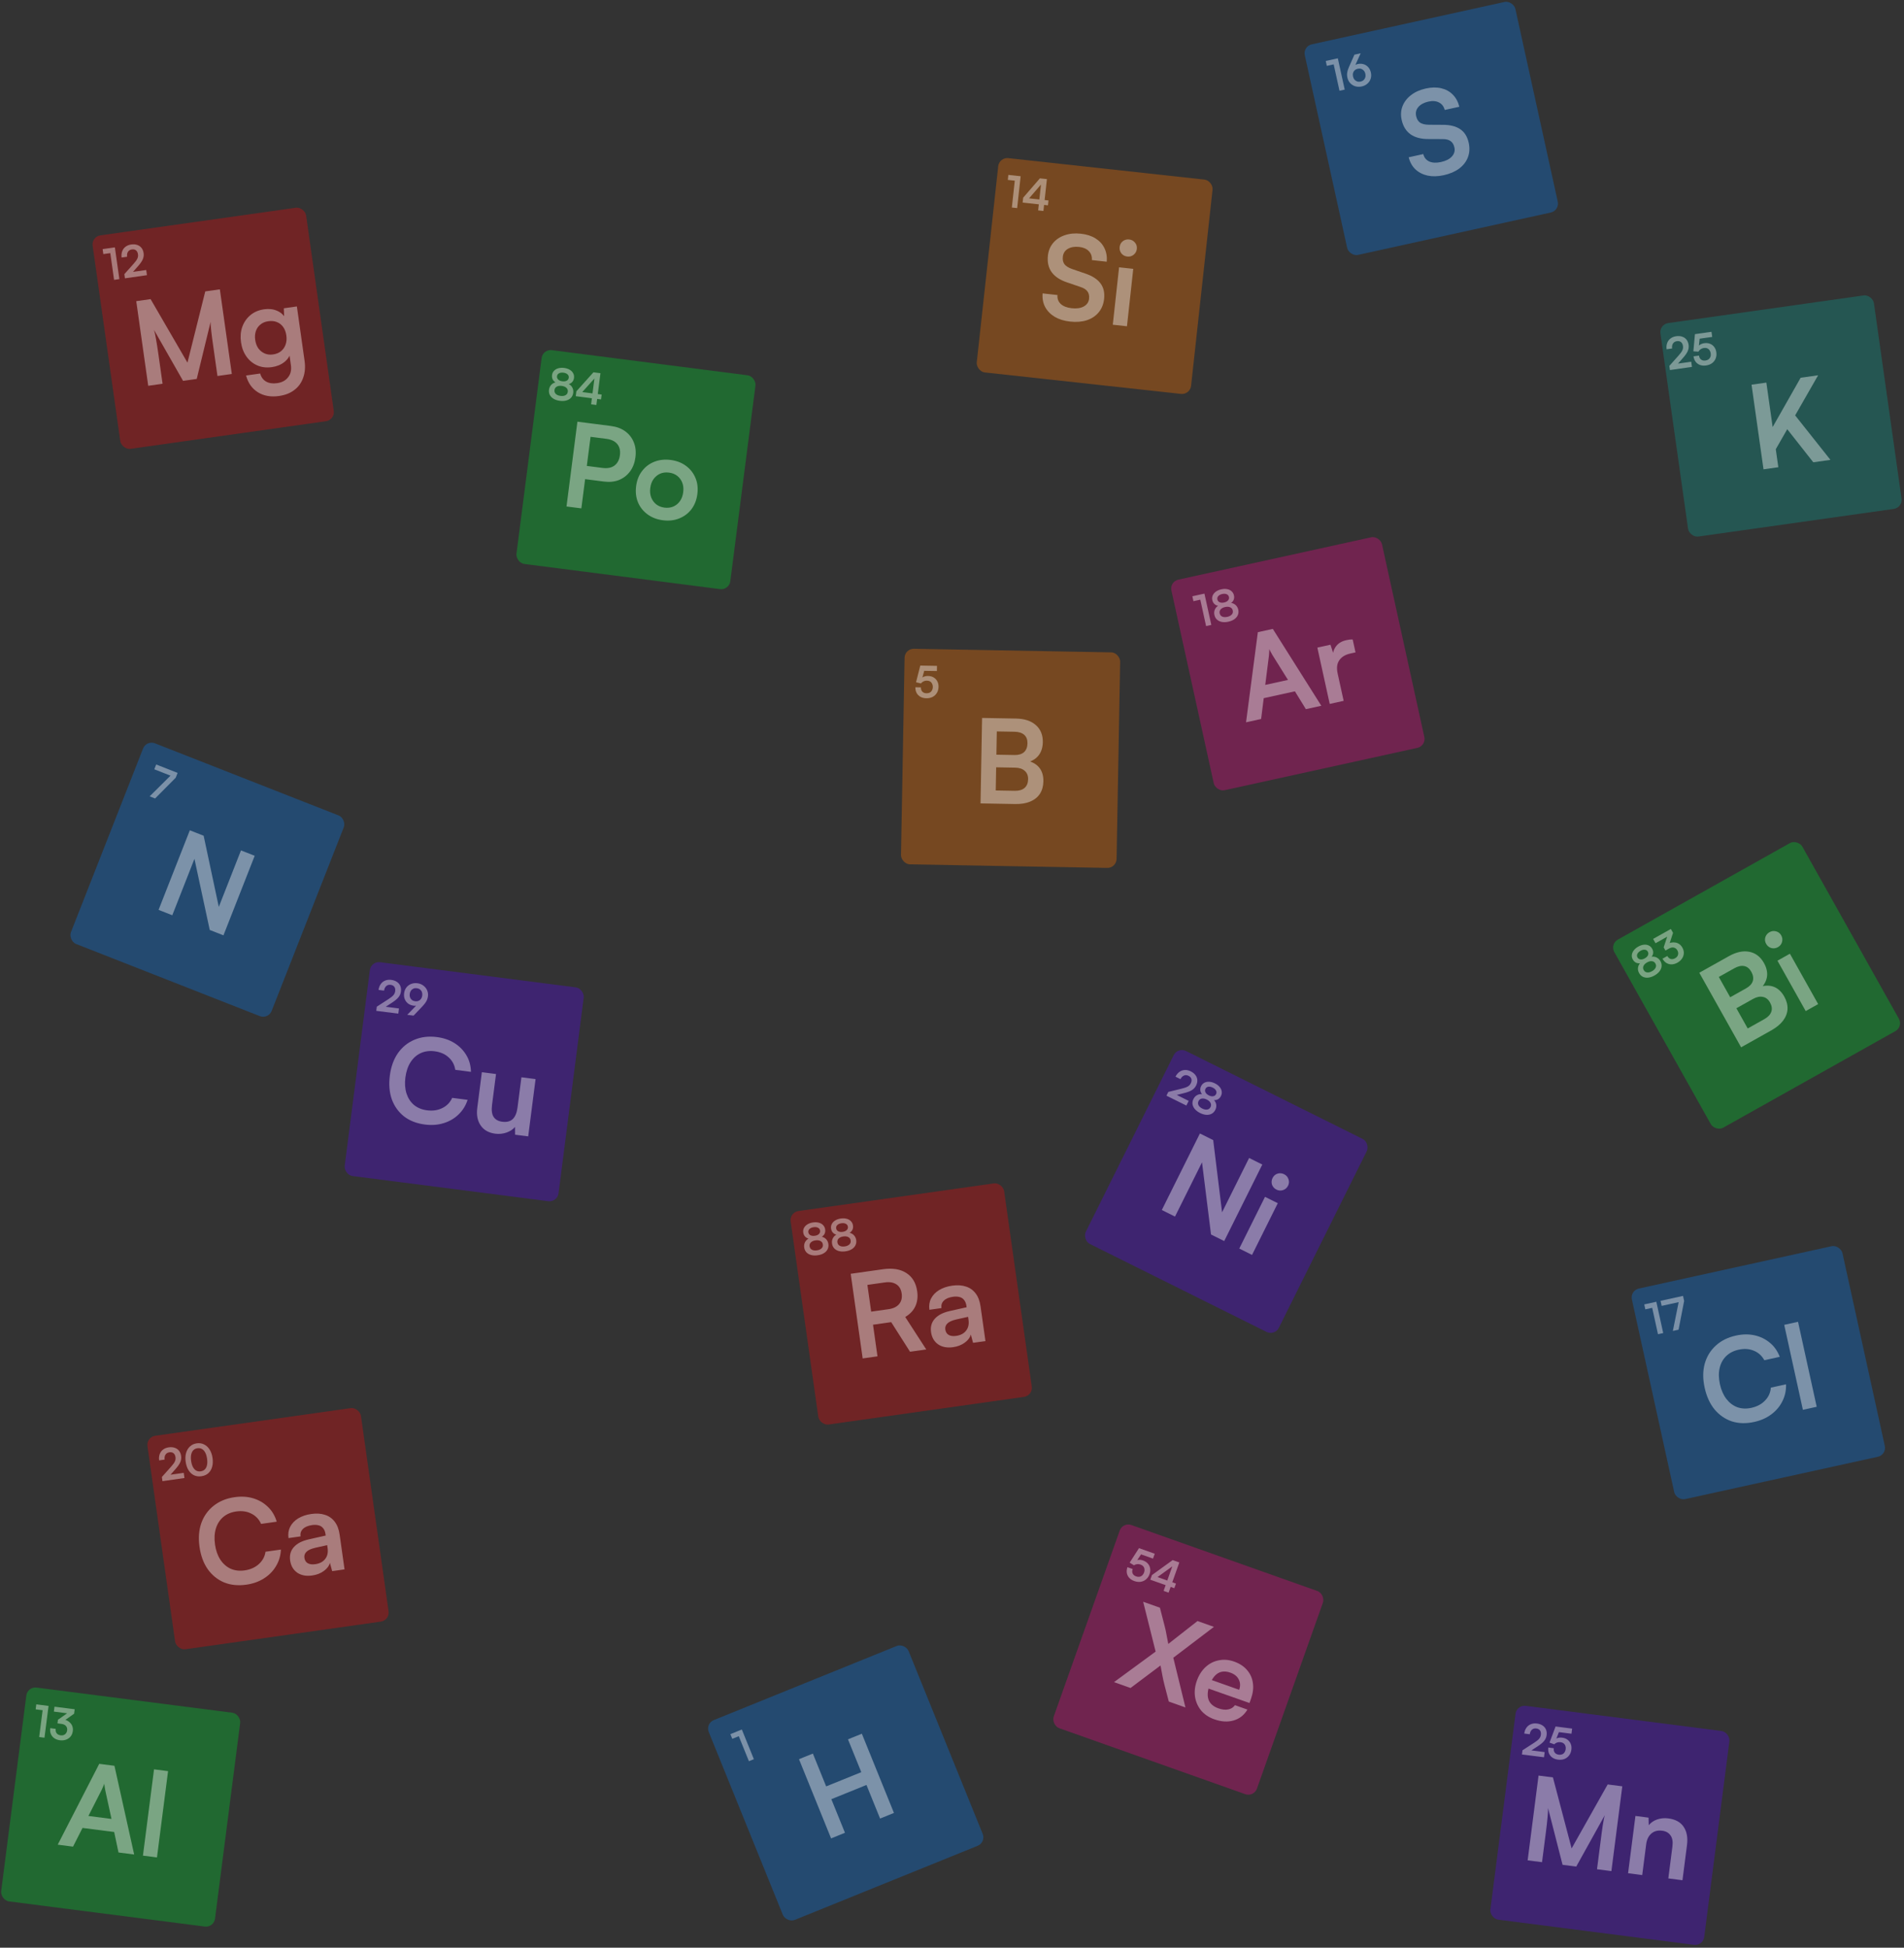 <svg width="1042" height="1066" viewBox="0 0 1042 1066" fill="none" xmlns="http://www.w3.org/2000/svg">
<rect x="0" y="0" width="1042" height="1066" fill="#333333" stroke="none"/>
<rect x="881" y="516.72" width="118" height="118" rx="5" transform="rotate(-29.285 881 516.72)" fill="#06B92D" fill-opacity="0.4"/>
<path d="M897.044 532.6C896.456 531.554 896.263 530.488 896.462 529.404C896.667 528.299 897.217 527.366 898.112 526.607L898.403 527.077C897.363 527.348 896.42 527.318 895.573 526.986C894.74 526.646 894.077 526.036 893.584 525.157C893.13 524.348 892.954 523.511 893.056 522.646C893.158 521.782 893.509 520.952 894.109 520.157C894.723 519.354 895.553 518.659 896.599 518.072C897.646 517.485 898.658 517.147 899.635 517.057C900.618 516.946 901.502 517.083 902.287 517.469C903.078 517.832 903.708 518.432 904.178 519.27C904.671 520.149 904.839 521.036 904.681 521.932C904.515 522.814 904.037 523.614 903.248 524.332L902.98 523.904C903.719 523.618 904.456 523.526 905.191 523.627C905.919 523.714 906.583 523.966 907.183 524.381C907.797 524.789 908.303 525.349 908.703 526.06C909.219 526.981 909.429 527.928 909.332 528.899C909.241 529.849 908.862 530.759 908.194 531.629C907.54 532.491 906.62 533.255 905.434 533.92C904.262 534.578 903.13 534.965 902.04 535.081C900.963 535.19 899.989 535.039 899.117 534.629C898.251 534.198 897.56 533.521 897.044 532.6ZM899.554 530.944C899.828 531.433 900.193 531.788 900.647 532.01C901.116 532.224 901.642 532.295 902.226 532.225C902.824 532.146 903.458 531.919 904.128 531.543C904.77 531.183 905.273 530.772 905.638 530.311C906.017 529.842 906.234 529.362 906.29 528.872C906.351 528.361 906.241 527.854 905.96 527.351C905.545 526.612 904.923 526.19 904.094 526.086C903.279 525.975 902.384 526.193 901.407 526.741C900.43 527.289 899.77 527.943 899.426 528.705C899.097 529.458 899.139 530.205 899.554 530.944ZM896.141 524.025C896.494 524.653 897.037 525.018 897.773 525.119C898.501 525.206 899.297 525.007 900.162 524.522C901.013 524.044 901.584 523.476 901.876 522.818C902.18 522.151 902.157 521.504 901.805 520.876C901.445 520.234 900.905 519.877 900.185 519.804C899.471 519.709 898.689 519.9 897.837 520.377C896.972 520.863 896.387 521.438 896.082 522.105C895.769 522.757 895.789 523.397 896.141 524.025ZM915.605 510.576L912.932 518.762L910.481 518.514L913.08 510.589L913.348 512.145L906.022 516.254L904.695 513.889L914.407 508.441L915.605 510.576ZM913.318 519.206L911.456 520.251L910.481 518.514C910.629 518.156 910.899 517.82 911.293 517.508C911.678 517.182 912.06 516.913 912.436 516.701C913.162 516.294 913.915 516.019 914.697 515.874C915.478 515.729 916.241 515.732 916.986 515.883C917.737 516.012 918.435 516.308 919.08 516.772C919.718 517.222 920.26 517.844 920.706 518.64C921.293 519.686 921.557 520.73 921.499 521.772C921.442 522.813 921.104 523.782 920.488 524.678C919.886 525.566 919.068 526.3 918.035 526.879C917.031 527.443 916.014 527.756 914.985 527.82C913.963 527.861 912.999 527.631 912.094 527.13C911.203 526.621 910.449 525.815 909.83 524.712L912.468 523.233C912.961 524.112 913.589 524.659 914.351 524.873C915.12 525.066 915.915 524.931 916.739 524.47C917.576 524 918.105 523.373 918.326 522.589C918.552 521.783 918.431 520.961 917.961 520.124C917.531 519.357 916.916 518.866 916.118 518.654C915.312 518.427 914.379 518.611 913.318 519.206Z" fill="#FFFEFE" fill-opacity="0.4"/>
<path d="M937.119 528.397L960.004 569.202L952.858 573.209L929.974 532.404L937.119 528.397ZM959.31 546.77L948.09 553.062L944.709 547.034L955.539 540.96C957.511 539.854 958.747 538.525 959.246 536.973C959.725 535.384 959.453 533.678 958.43 531.854C957.449 530.105 956.158 529.068 954.557 528.743C952.956 528.418 951.132 528.829 949.086 529.977L938.256 536.051L934.719 529.743L946.162 523.325C950.218 521.05 953.953 520.252 957.367 520.93C960.78 521.609 963.447 523.66 965.367 527.084C966.744 529.54 967.307 531.939 967.055 534.281C966.783 536.587 965.683 538.769 963.756 540.828L963.318 540.046C966.182 539.223 968.725 539.264 970.946 540.171C973.166 541.078 975.007 542.834 976.468 545.439C977.762 547.746 978.358 550.029 978.255 552.288C978.131 554.51 977.315 556.631 975.806 558.651C974.314 560.613 972.172 562.377 969.381 563.942L957.603 570.548L954.066 564.24L965.509 557.822C967.556 556.675 968.847 555.314 969.384 553.741C969.92 552.169 969.677 550.47 968.655 548.647C967.695 546.935 966.396 545.927 964.757 545.623C963.136 545.261 961.32 545.643 959.31 546.77ZM988.213 553.381L972.748 525.805L979.559 521.986L995.024 549.562L988.213 553.381ZM972.998 518.401C971.845 519.048 970.639 519.21 969.382 518.888C968.142 518.507 967.198 517.74 966.551 516.587C965.904 515.433 965.752 514.246 966.095 513.027C966.476 511.786 967.243 510.842 968.396 510.195C969.55 509.548 970.737 509.396 971.957 509.739C973.214 510.062 974.166 510.8 974.813 511.953C975.46 513.107 975.603 514.323 975.244 515.601C974.9 516.82 974.152 517.754 972.998 518.401Z" fill="white" fill-opacity="0.4"/>
<rect x="546.836" y="86" width="118" height="118" rx="5" transform="rotate(6.245 546.836 86)" fill="#DA6805" fill-opacity="0.4"/>
<path d="M555.358 98.886L551.54 98.468L551.84 95.725L558.568 96.46L556.661 113.9L553.751 113.582L555.358 98.886ZM572.941 98.032L571.034 115.472L568.147 115.157L570.054 97.716L572.941 98.032ZM559.951 108.2L569.1 97.612L572.321 97.964L563.031 108.73L559.951 108.2ZM573.52 112.388L559.659 110.872L559.951 108.2L573.812 109.716L573.52 112.388Z" fill="#FFFEFE" fill-opacity="0.4"/>
<path d="M573.485 139.91C573.782 137.196 574.744 134.876 576.371 132.951C577.998 131.026 580.104 129.625 582.69 128.749C585.322 127.836 588.271 127.557 591.537 127.915C594.675 128.258 597.33 129.107 599.499 130.46C601.711 131.818 603.342 133.585 604.392 135.76C605.484 137.939 605.919 140.434 605.697 143.242L597.554 142.351C597.687 140.348 597.136 138.721 595.899 137.47C594.667 136.176 592.906 135.404 590.616 135.154C588.113 134.88 586.036 135.232 584.384 136.21C582.779 137.15 581.87 138.596 581.656 140.547C581.475 142.201 581.776 143.565 582.56 144.638C583.391 145.673 584.757 146.53 586.657 147.21L593.792 149.665C597.686 150.95 600.495 152.738 602.219 155.03C603.947 157.279 604.621 160.143 604.24 163.621C603.929 166.462 602.955 168.888 601.319 170.898C599.683 172.908 597.506 174.365 594.789 175.27C592.119 176.136 589.066 176.382 585.63 176.006C582.365 175.648 579.562 174.784 577.223 173.412C574.888 171.997 573.132 170.196 571.955 168.007C570.821 165.822 570.362 163.347 570.579 160.581L578.722 161.472C578.551 163.428 579.145 165.059 580.504 166.367C581.911 167.637 583.907 168.413 586.495 168.696C589.209 168.993 591.411 168.676 593.101 167.745C594.838 166.777 595.809 165.359 596.013 163.493C596.189 161.881 595.905 160.562 595.158 159.536C594.417 158.468 593.113 157.639 591.246 157.048L584.047 154.586C580.195 153.306 577.372 151.452 575.578 149.024C573.788 146.553 573.09 143.515 573.485 139.91ZM608.993 177.725L612.432 146.297L620.194 147.146L616.755 178.575L608.993 177.725ZM616.939 140.416C615.624 140.272 614.549 139.704 613.713 138.711C612.924 137.681 612.602 136.508 612.746 135.193C612.89 133.878 613.456 132.824 614.444 132.031C615.475 131.243 616.647 130.92 617.962 131.064C619.277 131.208 620.331 131.774 621.124 132.762C621.96 133.755 622.306 134.909 622.162 136.224C622.018 137.538 621.428 138.611 620.393 139.442C619.405 140.235 618.253 140.56 616.939 140.416Z" fill="white" fill-opacity="0.4"/>
<rect x="15.043" y="923" width="118" height="118" rx="5" transform="rotate(7.324 15.043 923)" fill="#06B92D" fill-opacity="0.4"/>
<path d="M39.97 1010.7L31.591 1009.62L54.313 965.376L62.629 966.445L73.423 1015L64.853 1013.9L62.487 1002.69L45.157 1000.46L39.97 1010.7ZM55.645 979.614L48.387 993.91L61.019 995.533L57.613 979.867C57.525 979.211 57.416 978.551 57.286 977.889C57.156 977.227 57.1 976.661 57.117 976.19C56.978 976.602 56.759 977.133 56.461 977.783C56.21 978.396 55.938 979.007 55.645 979.614ZM85.906 1016.61L78.226 1015.62L84.296 968.391L91.977 969.378L85.906 1016.61Z" fill="white" fill-opacity="0.4"/>
<path d="M23.32 936.044L19.512 935.555L19.863 932.817L26.576 933.68L24.341 951.081L21.437 950.708L23.32 936.044ZM40.557 937.944L33.53 942.921L31.711 941.26L38.523 936.449L37.81 937.857L29.478 936.787L29.824 934.097L40.869 935.516L40.557 937.944ZM33.575 943.508L31.457 943.236L31.711 941.26C32.043 941.06 32.46 940.953 32.962 940.937C33.466 940.905 33.932 940.916 34.361 940.971C35.186 941.077 35.955 941.305 36.669 941.655C37.382 942.004 37.993 942.462 38.501 943.027C39.027 943.579 39.41 944.233 39.652 944.99C39.896 945.731 39.959 946.554 39.843 947.458C39.69 948.649 39.28 949.644 38.612 950.446C37.945 951.247 37.096 951.824 36.067 952.176C35.054 952.53 33.96 952.631 32.786 952.48C31.643 952.333 30.64 951.979 29.777 951.416C28.931 950.84 28.295 950.08 27.867 949.138C27.456 948.198 27.331 947.101 27.492 945.848L30.491 946.233C30.363 947.233 30.54 948.046 31.024 948.673C31.526 949.286 32.246 949.652 33.182 949.773C34.134 949.895 34.932 949.707 35.577 949.209C36.24 948.697 36.632 947.965 36.755 947.013C36.867 946.14 36.666 945.381 36.152 944.734C35.64 944.071 34.782 943.663 33.575 943.508Z" fill="#FFFEFE" fill-opacity="0.4"/>
<rect x="80.133" y="405" width="118" height="118" rx="5" transform="rotate(21.44 80.133 405)" fill="#0080FF" fill-opacity="0.3"/>
<path d="M85.474 418.415L97.203 423.02L96.168 425.656L84.439 421.051L85.474 418.415ZM94.495 423.349L96.168 425.656L84.871 437.026L81.9 435.859L94.495 423.349Z" fill="#FFFEFE" fill-opacity="0.4"/>
<path d="M94.289 500.935L86.783 497.988L103.884 454.441L111.45 457.412L120.635 500.555L118.431 499.69L131.883 465.436L139.389 468.384L122.288 511.93L114.782 508.983L105.513 465.876L107.717 466.741L94.289 500.935Z" fill="white" fill-opacity="0.4"/>
<rect x="50" y="129.517" width="118" height="118" rx="5" transform="rotate(-8.046 50 129.517)" fill="#FF0004" fill-opacity="0.3"/>
<path d="M60.354 138.535L56.552 139.073L56.166 136.34L62.867 135.392L65.324 152.763L62.425 153.173L60.354 138.535ZM80.421 150.604L68.376 152.332L68.053 150.05L73.054 144.447C73.571 143.873 73.998 143.352 74.336 142.884C74.689 142.414 74.959 141.98 75.145 141.582C75.331 141.184 75.454 140.795 75.513 140.415C75.573 140.035 75.572 139.631 75.512 139.203C75.373 138.221 75.012 137.496 74.429 137.029C73.846 136.562 73.095 136.394 72.176 136.524C71.225 136.658 70.517 137.081 70.053 137.794C69.588 138.506 69.426 139.417 69.567 140.529L66.549 140.955C66.385 139.686 66.491 138.548 66.866 137.541C67.238 136.519 67.848 135.69 68.695 135.053C69.54 134.4 70.573 133.987 71.793 133.815C73.028 133.64 74.122 133.72 75.074 134.053C76.04 134.369 76.828 134.912 77.438 135.683C78.048 136.453 78.436 137.424 78.601 138.596C78.686 139.198 78.681 139.789 78.585 140.368C78.503 140.929 78.332 141.495 78.074 142.064C77.813 142.618 77.474 143.192 77.056 143.784C76.639 144.376 76.138 145.004 75.554 145.669L71.835 149.879L70.61 149.107L80.021 147.776L80.421 150.604Z" fill="#FFFEFE" fill-opacity="0.4"/>
<path d="M88.969 210.04L81.112 211.151L74.563 164.828L82.421 163.717L102.59 198.484L112.331 159.488L120.316 158.36L126.865 204.683L119.007 205.794L116.991 191.536C116.663 189.212 116.388 187.269 116.167 185.706C115.94 184.1 115.77 182.745 115.657 181.641C115.544 180.536 115.449 179.559 115.372 178.708C115.294 177.857 115.259 177 115.267 176.137L107.664 207.397L100.186 208.454L84.288 180.581C84.696 181.946 85.074 183.702 85.421 185.851C85.81 187.993 86.21 190.522 86.622 193.437L88.969 210.04ZM131.891 187.296C131.461 184.254 131.691 181.464 132.582 178.925C133.509 176.338 134.993 174.189 137.035 172.478C139.077 170.768 141.577 169.703 144.534 169.285C147.196 168.909 149.561 169.178 151.629 170.092C153.691 170.964 155.249 172.381 156.302 174.344L155.577 175.157L155.315 168.731L162.476 167.718L166.677 197.439C167.167 200.903 166.915 203.998 165.921 206.724C164.976 209.486 163.374 211.716 161.115 213.415C158.904 215.149 156.087 216.258 152.665 216.742C148.187 217.375 144.341 216.691 141.128 214.689C137.915 212.687 135.759 209.631 134.661 205.52L142.392 204.427C142.932 206.419 144.001 207.884 145.599 208.821C147.239 209.753 149.263 210.049 151.671 209.708C154.332 209.332 156.334 208.252 157.676 206.468C159.067 204.72 159.577 202.536 159.206 199.917L158.105 192.122L159.108 192.821C158.628 194.914 157.458 196.695 155.598 198.165C153.737 199.634 151.476 200.557 148.814 200.934C145.857 201.352 143.185 201.04 140.797 199.999C138.409 198.957 136.435 197.34 134.875 195.148C133.316 192.955 132.321 190.338 131.891 187.296ZM139.659 186.004C139.909 187.779 140.471 189.315 141.344 190.614C142.254 191.864 143.399 192.801 144.78 193.424C146.16 194.048 147.696 194.24 149.386 194.001C151.16 193.751 152.627 193.155 153.787 192.216C154.983 191.228 155.824 190.01 156.309 188.563C156.83 187.067 156.962 185.411 156.705 183.594C156.448 181.778 155.889 180.262 155.028 179.048C154.161 177.792 153.019 176.876 151.602 176.301C150.227 175.72 148.631 175.557 146.815 175.814C145.083 176.059 143.64 176.672 142.486 177.654C141.326 178.594 140.503 179.787 140.019 181.235C139.534 182.682 139.414 184.272 139.659 186.004Z" fill="white" fill-opacity="0.4"/>
<rect x="203.043" y="526" width="118" height="118" rx="5" transform="rotate(7.324 203.043 526)" fill="#5900FF" fill-opacity="0.3"/>
<path d="M217.985 554.781L205.914 553.255L206.207 550.97L212.514 546.892C213.164 546.475 213.714 546.086 214.164 545.725C214.63 545.365 215.005 545.018 215.29 544.684C215.575 544.349 215.796 544.007 215.954 543.656C216.112 543.305 216.219 542.916 216.274 542.487C216.4 541.503 216.244 540.709 215.806 540.104C215.367 539.499 214.688 539.138 213.767 539.02C212.815 538.897 212.021 539.118 211.384 539.681C210.747 540.245 210.349 541.081 210.19 542.19L207.167 541.801C207.346 540.534 207.75 539.464 208.378 538.593C209.008 537.706 209.816 537.068 210.801 536.679C211.789 536.273 212.894 536.149 214.116 536.306C215.354 536.465 216.387 536.832 217.217 537.406C218.064 537.966 218.68 538.699 219.064 539.603C219.448 540.507 219.565 541.547 219.414 542.721C219.336 543.324 219.175 543.892 218.929 544.425C218.701 544.944 218.386 545.444 217.986 545.925C217.587 546.39 217.108 546.853 216.549 547.314C215.99 547.774 215.34 548.247 214.6 548.733L209.898 551.807L208.923 550.738L218.349 551.949L217.985 554.781ZM230.753 551.243L226.335 555.878L222.859 555.432L228.604 549.515L229.341 549.804C228.953 550.06 228.485 550.25 227.937 550.373C227.407 550.483 226.896 550.506 226.404 550.443C225.213 550.29 224.199 549.901 223.359 549.277C222.522 548.637 221.908 547.833 221.516 546.863C221.126 545.877 221.007 544.797 221.158 543.623C221.317 542.385 221.735 541.326 222.413 540.445C223.107 539.566 223.971 538.927 225.006 538.528C226.06 538.114 227.205 537.987 228.443 538.146C229.697 538.307 230.779 538.737 231.689 539.434C232.618 540.118 233.306 540.973 233.755 541.999C234.204 543.024 234.352 544.132 234.2 545.322C234.11 546.02 233.938 546.668 233.684 547.264C233.43 547.861 233.069 548.476 232.6 549.109C232.134 549.727 231.518 550.438 230.753 551.243ZM231.084 544.898C231.176 544.184 231.114 543.538 230.897 542.962C230.681 542.386 230.33 541.913 229.845 541.545C229.36 541.176 228.777 540.948 228.094 540.86C227.428 540.774 226.813 540.849 226.251 541.083C225.704 541.319 225.254 541.689 224.899 542.192C224.544 542.695 224.32 543.303 224.229 544.017C224.139 544.715 224.202 545.353 224.419 545.929C224.637 546.489 224.981 546.953 225.45 547.32C225.935 547.688 226.51 547.916 227.177 548.001C227.875 548.091 228.498 548.018 229.044 547.781C229.607 547.547 230.064 547.187 230.417 546.7C230.772 546.197 230.995 545.596 231.084 544.898Z" fill="#FFFEFE" fill-opacity="0.4"/>
<path d="M232.551 615.479C228.023 614.897 224.212 613.417 221.119 611.041C218.074 608.628 215.849 605.524 214.444 601.73C213.086 597.899 212.721 593.55 213.346 588.684C213.966 583.859 215.438 579.768 217.763 576.411C220.129 573.058 223.154 570.608 226.838 569.06C230.521 567.511 234.606 567.025 239.092 567.602C242.773 568.075 245.987 569.176 248.733 570.906C251.479 572.635 253.646 574.85 255.235 577.549C256.83 580.206 257.666 583.239 257.744 586.647L249.174 585.546C248.719 582.734 247.485 580.446 245.475 578.682C243.513 576.881 240.966 575.779 237.834 575.377C235.041 575.018 232.502 575.358 230.218 576.398C227.976 577.444 226.128 579.099 224.676 581.364C223.223 583.63 222.282 586.434 221.852 589.777C221.439 592.993 221.646 595.902 222.473 598.503C223.305 601.062 224.671 603.152 226.571 604.773C228.518 606.357 230.888 607.328 233.681 607.687C236.855 608.095 239.662 607.681 242.1 606.446C244.581 605.217 246.369 603.36 247.462 600.876L255.905 601.962C254.899 605.102 253.244 607.771 250.939 609.97C248.677 612.174 245.957 613.76 242.778 614.728C239.642 615.702 236.233 615.952 232.551 615.479ZM285.353 589.615L293.098 590.61L289.067 621.968L281.894 621.046L281.861 616.783C280.74 618.145 279.188 619.172 277.207 619.863C275.225 620.555 273.176 620.765 271.06 620.493C267.463 620.03 264.796 618.526 263.058 615.98C261.321 613.434 260.697 610.256 261.186 606.447L263.707 586.833L271.452 587.828L269.281 604.713C268.901 607.676 269.197 609.886 270.171 611.345C271.145 612.804 272.711 613.672 274.87 613.949C277.324 614.265 279.236 613.779 280.606 612.492C281.981 611.164 282.859 609.018 283.24 606.056L285.353 589.615Z" fill="white" fill-opacity="0.4"/>
<rect x="908" y="177.517" width="118" height="118" rx="5" transform="rotate(-8.046 908 177.517)" fill="#06A79A" fill-opacity="0.3"/>
<path d="M925.95 200.809L913.905 202.537L913.583 200.256L918.583 194.652C919.1 194.078 919.527 193.557 919.865 193.089C920.219 192.619 920.489 192.185 920.675 191.787C920.861 191.389 920.984 191 921.043 190.62C921.102 190.24 921.102 189.836 921.041 189.408C920.902 188.426 920.541 187.701 919.958 187.235C919.375 186.768 918.624 186.599 917.705 186.729C916.755 186.863 916.047 187.287 915.582 187.999C915.117 188.711 914.955 189.623 915.096 190.734L912.078 191.161C911.915 189.891 912.021 188.753 912.395 187.747C912.768 186.724 913.378 185.895 914.225 185.258C915.07 184.605 916.102 184.193 917.322 184.02C918.558 183.845 919.652 183.925 920.604 184.259C921.57 184.575 922.357 185.118 922.967 185.888C923.577 186.658 923.965 187.629 924.131 188.802C924.216 189.404 924.211 189.994 924.115 190.573C924.032 191.134 923.862 191.7 923.603 192.27C923.342 192.824 923.003 193.397 922.586 193.989C922.169 194.581 921.668 195.21 921.083 195.874L917.364 200.084L916.14 199.312L925.55 197.981L925.95 200.809ZM933.671 200.032C932.467 200.203 931.372 200.115 930.386 199.77C929.413 199.406 928.612 198.825 927.982 198.025C927.365 197.208 926.974 196.213 926.808 195.04L929.802 194.617C929.941 195.599 930.327 196.328 930.96 196.804C931.593 197.28 932.393 197.45 933.359 197.313C934.04 197.217 934.607 196.999 935.06 196.661C935.527 196.304 935.858 195.845 936.053 195.284C936.265 194.721 936.321 194.091 936.222 193.394C936.128 192.728 935.911 192.161 935.57 191.692C935.242 191.205 934.813 190.854 934.281 190.638C933.75 190.423 933.136 190.364 932.439 190.463C931.773 190.557 931.177 190.795 930.649 191.176C930.135 191.54 929.752 191.974 929.5 192.478L926.734 192.287L927.585 182.884L936.639 181.603L937.036 184.407L929.384 185.489L930.271 184.394L929.652 190.129L928.691 190.702C928.968 189.919 929.46 189.284 930.167 188.796C930.887 188.29 931.73 187.969 932.697 187.833C933.853 187.669 934.894 187.772 935.819 188.142C936.76 188.51 937.529 189.096 938.128 189.9C938.74 190.686 939.127 191.65 939.288 192.79C939.465 194.042 939.344 195.182 938.923 196.211C938.519 197.238 937.864 198.09 936.958 198.768C936.066 199.427 934.97 199.849 933.671 200.032Z" fill="#FFFEFE" fill-opacity="0.4"/>
<path d="M995.001 205.398L970.274 248.58L968.563 236.476L985.432 206.75L995.001 205.398ZM966.674 209.402L973.223 255.725L965.112 256.872L958.563 210.549L966.674 209.402ZM977.707 234.408L981.918 226.703L1001.74 251.694L992.361 253.02L977.707 234.408Z" fill="white" fill-opacity="0.4"/>
<rect x="892" y="706.315" width="118" height="118" rx="5" transform="rotate(-12.389 892 706.315)" fill="#0080FF" fill-opacity="0.3"/>
<path d="M904.192 715.803L900.441 716.627L899.849 713.931L906.459 712.479L910.224 729.614L907.365 730.242L904.192 715.803ZM908.762 711.973L921.068 709.269L921.676 712.035L909.37 714.739L908.762 711.973ZM919.002 711.05L921.676 712.035L918.622 727.769L915.504 728.454L919.002 711.05Z" fill="#FFFEFE" fill-opacity="0.4"/>
<path d="M960.016 778.257C955.557 779.236 951.471 779.129 947.758 777.935C944.077 776.691 940.936 774.52 938.333 771.422C935.763 768.273 933.952 764.303 932.899 759.51C931.856 754.759 931.862 750.412 932.917 746.467C934.014 742.512 936.036 739.185 938.981 736.485C941.926 733.785 945.608 731.95 950.025 730.98C953.651 730.183 957.048 730.136 960.216 730.838C963.384 731.54 966.172 732.894 968.578 734.899C970.975 736.862 972.785 739.435 974.008 742.617L965.569 744.471C964.192 741.978 962.259 740.24 959.772 739.257C957.317 738.224 954.548 738.046 951.464 738.723C948.713 739.327 946.438 740.504 944.638 742.254C942.88 743.994 941.699 746.176 941.096 748.798C940.492 751.421 940.552 754.378 941.275 757.67C941.971 760.837 943.147 763.506 944.803 765.676C946.45 767.804 948.441 769.311 950.776 770.196C953.143 771.03 955.702 771.145 958.453 770.541C961.578 769.854 964.08 768.518 965.96 766.533C967.88 764.538 968.937 762.188 969.128 759.481L977.442 757.655C977.554 760.95 976.897 764.021 975.469 766.869C974.083 769.707 972.057 772.118 969.391 774.101C966.767 776.075 963.642 777.461 960.016 778.257ZM994.226 769.956L986.663 771.618L976.447 725.11L984.011 723.449L994.226 769.956Z" fill="white" fill-opacity="0.4"/>
<rect x="614.452" y="833" width="118" height="118" rx="5" transform="rotate(19.532 614.452 833)" fill="#FF0091" fill-opacity="0.3"/>
<path d="M620.791 865.346C619.645 864.94 618.715 864.355 618.001 863.593C617.307 862.82 616.866 861.934 616.677 860.933C616.509 859.923 616.623 858.86 617.019 857.744L619.869 858.755C619.538 859.69 619.542 860.515 619.883 861.23C620.223 861.945 620.854 862.465 621.773 862.792C622.422 863.022 623.025 863.091 623.584 863.001C624.162 862.9 624.668 862.647 625.101 862.24C625.549 861.839 625.891 861.306 626.126 860.643C626.351 860.01 626.42 859.406 626.335 858.833C626.27 858.249 626.052 857.739 625.681 857.302C625.31 856.865 624.793 856.529 624.129 856.293C623.496 856.069 622.857 856.003 622.212 856.097C621.588 856.181 621.048 856.389 620.591 856.719L618.228 855.27L623.336 847.328L631.954 850.385L631.007 853.054L623.724 850.471L625.018 849.911L621.814 854.708L620.697 854.77C621.305 854.205 622.035 853.87 622.887 853.765C623.76 853.65 624.656 853.755 625.576 854.081C626.676 854.472 627.551 855.045 628.2 855.802C628.863 856.563 629.274 857.439 629.432 858.429C629.611 859.409 629.508 860.442 629.123 861.527C628.7 862.719 628.065 863.673 627.216 864.391C626.382 865.114 625.407 865.566 624.29 865.747C623.194 865.918 622.028 865.785 620.791 865.346ZM645.404 855.155L639.539 871.69L636.803 870.719L642.667 854.184L645.404 855.155ZM630.424 862.066L641.762 853.864L644.816 854.947L633.301 863.289L630.424 862.066ZM642.668 869.26L629.526 864.599L630.424 862.066L643.566 866.727L642.668 869.26Z" fill="#FFFEFE" fill-opacity="0.4"/>
<path d="M632.442 903.946L625.616 876.671L634.784 879.923L637.328 889.789C637.756 891.39 638.11 893.009 638.389 894.647C638.722 896.26 639.047 897.96 639.364 899.747L655.353 887.22L664.34 890.408L642.114 907.31L648.759 934.521L639.651 931.29L637.294 922.237C636.816 920.393 636.425 918.624 636.12 916.931C635.815 915.239 635.478 913.444 635.11 911.548L618.721 923.865L609.673 920.655L632.442 903.946ZM664.494 940.986C661.558 939.944 659.18 938.354 657.359 936.214C655.592 934.048 654.479 931.57 654.019 928.782C653.574 925.953 653.894 923.01 654.978 919.954C656.076 916.858 657.669 914.344 659.758 912.414C661.846 910.484 664.251 909.255 666.974 908.727C669.711 908.158 672.527 908.388 675.422 909.415C678.438 910.485 680.803 912.048 682.518 914.105C684.247 916.122 685.295 918.463 685.663 921.129C686.07 923.808 685.718 926.717 684.605 929.853L683.813 932.085L658.217 923.073L660.007 918.411L678.163 924.851C678.89 922.801 678.811 920.917 677.927 919.199C677.082 917.496 675.554 916.252 673.342 915.468C671.613 914.854 670.017 914.696 668.554 914.991C667.131 915.302 665.861 916.073 664.745 917.307C663.628 918.541 662.699 920.203 661.957 922.294C660.816 925.511 660.636 928.186 661.419 930.32C662.241 932.468 664.02 934.027 666.754 934.997C668.765 935.71 670.549 935.913 672.107 935.605C673.705 935.312 674.954 934.533 675.856 933.268L682.671 935.686C680.873 938.715 678.358 940.698 675.129 941.635C671.939 942.586 668.394 942.37 664.494 940.986Z" fill="white" fill-opacity="0.4"/>
<rect x="80" y="786.517" width="118" height="118" rx="5" transform="rotate(-8.046 80 786.517)" fill="#FF0004" fill-opacity="0.3"/>
<path d="M100.952 808.943L88.908 810.671L88.585 808.389L93.586 802.786C94.102 802.212 94.53 801.691 94.867 801.223C95.221 800.753 95.491 800.319 95.677 799.921C95.863 799.523 95.986 799.134 96.045 798.754C96.105 798.374 96.104 797.97 96.043 797.542C95.905 796.56 95.544 795.835 94.96 795.368C94.377 794.901 93.626 794.733 92.707 794.863C91.757 794.997 91.049 795.421 90.584 796.133C90.12 796.845 89.957 797.756 90.099 798.868L87.081 799.294C86.917 798.025 87.023 796.887 87.398 795.88C87.77 794.858 88.38 794.029 89.227 793.392C90.072 792.739 91.104 792.326 92.324 792.154C93.56 791.979 94.654 792.059 95.606 792.393C96.572 792.708 97.36 793.251 97.969 794.022C98.579 794.792 98.967 795.763 99.133 796.935C99.218 797.537 99.213 798.128 99.117 798.707C99.035 799.268 98.864 799.834 98.605 800.403C98.344 800.957 98.005 801.531 97.588 802.123C97.171 802.715 96.67 803.343 96.085 804.008L92.366 808.218L91.142 807.446L100.552 806.115L100.952 808.943ZM101.607 800.052C101.351 798.246 101.429 796.627 101.841 795.195C102.268 793.761 102.975 792.587 103.96 791.672C104.959 790.738 106.196 790.168 107.669 789.959C109.158 789.749 110.504 789.954 111.707 790.576C112.924 791.18 113.928 792.112 114.721 793.373C115.529 794.633 116.061 796.165 116.316 797.971C116.569 799.762 116.498 801.371 116.102 802.801C115.707 804.23 115.015 805.395 114.027 806.294C113.039 807.193 111.769 807.752 110.217 807.972C108.696 808.187 107.328 808.001 106.114 807.413C104.915 806.823 103.928 805.896 103.151 804.633C102.375 803.369 101.86 801.842 101.607 800.052ZM104.601 799.628C104.789 800.959 105.125 802.075 105.608 802.976C106.088 803.862 106.688 804.504 107.407 804.903C108.124 805.287 108.934 805.415 109.837 805.287C110.771 805.155 111.522 804.806 112.089 804.241C112.669 803.658 113.067 802.875 113.283 801.891C113.497 800.891 113.51 799.726 113.322 798.395C113.127 797.017 112.789 795.885 112.308 794.999C111.826 794.098 111.225 793.448 110.506 793.049C109.802 792.647 108.983 792.512 108.049 792.645C107.146 792.772 106.404 793.128 105.824 793.711C105.244 794.294 104.847 795.085 104.633 796.085C104.417 797.069 104.406 798.25 104.601 799.628Z" fill="#FFFEFE" fill-opacity="0.4"/>
<path d="M134.8 867.324C130.28 867.963 126.214 867.546 122.602 866.075C119.026 864.555 116.057 862.152 113.697 858.866C111.373 855.532 109.867 851.436 109.18 846.578C108.499 841.761 108.835 837.427 110.186 833.573C111.579 829.713 113.847 826.549 116.988 824.079C120.129 821.61 123.939 820.059 128.417 819.426C132.092 818.906 135.483 819.116 138.589 820.056C141.695 820.996 144.372 822.556 146.62 824.738C148.861 826.877 150.471 829.58 151.45 832.846L142.895 834.055C141.71 831.465 139.915 829.586 137.509 828.417C135.14 827.201 132.392 826.814 129.265 827.256C126.477 827.65 124.119 828.651 122.192 830.26C120.307 831.862 118.965 833.948 118.164 836.517C117.364 839.086 117.2 842.04 117.672 845.377C118.126 848.588 119.096 851.338 120.583 853.627C122.064 855.874 123.935 857.527 126.197 858.586C128.494 859.597 131.037 859.905 133.825 859.511C136.994 859.063 139.59 857.921 141.614 856.083C143.68 854.24 144.912 851.976 145.308 849.291L153.736 848.1C153.598 851.394 152.71 854.407 151.071 857.138C149.474 859.863 147.271 862.113 144.463 863.889C141.697 865.659 138.476 866.804 134.8 867.324ZM170.868 862.289C167.573 862.755 164.828 862.238 162.634 860.739C160.476 859.191 159.191 856.959 158.779 854.044C158.373 851.172 159.043 848.75 160.79 846.779C162.573 844.761 165.302 843.341 168.978 842.519L178.25 840.433L178.151 839.736C177.948 838.3 177.512 837.198 176.844 836.43C176.211 835.615 175.382 835.086 174.357 834.843C173.325 834.558 172.155 834.508 170.845 834.693C168.564 835.015 166.876 835.728 165.783 836.831C164.683 837.891 164.249 839.245 164.482 840.893L157.892 841.824C157.569 839.543 157.862 837.498 158.77 835.689C159.714 833.832 161.176 832.289 163.157 831.061C165.18 829.827 167.586 829.013 170.374 828.619C173.205 828.219 175.706 828.382 177.877 829.11C180.042 829.795 181.814 831.052 183.193 832.883C184.567 834.671 185.459 837.022 185.871 839.937L188.559 858.948L181.778 859.907L180.554 855.361C180.105 857.062 178.98 858.557 177.18 859.846C175.423 861.128 173.319 861.943 170.868 862.289ZM172.516 856.11C174.924 855.77 176.729 854.825 177.932 853.276C179.177 851.721 179.63 849.739 179.289 847.331L179.057 845.684L172.601 847.113C170.223 847.665 168.584 848.414 167.683 849.36C166.777 850.264 166.413 851.349 166.592 852.617C166.789 854.011 167.403 855.001 168.434 855.588C169.465 856.175 170.826 856.349 172.516 856.11Z" fill="white" fill-opacity="0.4"/>
<rect x="495.136" y="355" width="118" height="118" rx="5" transform="rotate(1.037 495.136 355)" fill="#DA6805" fill-opacity="0.4"/>
<path d="M506.944 382.172C505.728 382.151 504.661 381.891 503.741 381.395C502.838 380.882 502.139 380.181 501.643 379.292C501.163 378.388 500.934 377.343 500.955 376.159L503.979 376.214C503.961 377.206 504.227 377.987 504.777 378.557C505.326 379.127 506.089 379.421 507.065 379.438C507.753 379.451 508.347 379.325 508.848 379.062C509.365 378.784 509.765 378.383 510.046 377.86C510.344 377.337 510.499 376.724 510.511 376.02C510.523 375.348 510.398 374.754 510.135 374.237C509.889 373.704 509.52 373.289 509.03 372.993C508.539 372.696 507.942 372.541 507.238 372.528C506.566 372.516 505.939 372.657 505.358 372.95C504.793 373.228 504.346 373.596 504.018 374.054L501.317 373.43L503.642 364.278L512.784 364.443L512.733 367.274L505.007 367.135L506.056 366.194L504.539 371.759L503.5 372.173C503.897 371.444 504.483 370.894 505.258 370.524C506.049 370.138 506.932 369.954 507.908 369.972C509.076 369.993 510.087 370.259 510.942 370.771C511.813 371.282 512.48 371.983 512.944 372.871C513.425 373.744 513.655 374.756 513.634 375.908C513.611 377.172 513.311 378.279 512.734 379.228C512.173 380.178 511.391 380.916 510.39 381.442C509.404 381.953 508.256 382.196 506.944 382.172Z" fill="#FFFEFE" fill-opacity="0.4"/>
<path d="M545.652 393.09L544.805 439.866L536.615 439.718L537.461 392.941L545.652 393.09ZM555.532 420.153L542.67 419.92L542.795 413.009L555.209 413.234C557.47 413.275 559.208 412.752 560.422 411.664C561.638 410.534 562.264 408.924 562.302 406.833C562.338 404.828 561.748 403.281 560.53 402.193C559.312 401.104 557.53 400.538 555.184 400.495L542.77 400.271L542.9 393.04L556.018 393.277C560.668 393.362 564.295 394.558 566.899 396.867C569.503 399.176 570.77 402.293 570.699 406.217C570.648 409.033 569.922 411.388 568.522 413.283C567.123 415.135 565.072 416.464 562.369 417.268L562.385 416.372C565.274 417.108 567.448 418.427 568.907 420.331C570.366 422.235 571.068 424.68 571.014 427.666C570.966 430.311 570.328 432.583 569.099 434.481C567.87 436.336 566.095 437.755 563.773 438.737C561.494 439.677 558.755 440.119 555.555 440.061L542.054 439.816L542.185 432.585L555.302 432.823C557.649 432.865 559.45 432.343 560.708 431.257C561.965 430.17 562.612 428.581 562.65 426.491C562.686 424.529 562.073 423.003 560.813 421.913C559.596 420.781 557.835 420.195 555.532 420.153Z" fill="white" fill-opacity="0.4"/>
<rect x="297.043" y="191" width="118" height="118" rx="5" transform="rotate(7.324 297.043 191)" fill="#06B92D" fill-opacity="0.4"/>
<path d="M324.123 231.838L318.159 278.24L310.034 277.196L315.998 230.793L324.123 231.838ZM330.435 263.557L318.248 261.991L319.178 254.754L329.651 256.1C332.445 256.459 334.65 256.033 336.269 254.821C337.935 253.573 338.931 251.679 339.257 249.14C339.584 246.601 339.093 244.559 337.786 243.015C336.521 241.475 334.535 240.532 331.826 240.184L320.464 238.723L321.394 231.487L334.343 233.151C337.475 233.554 340.102 234.537 342.224 236.1C344.346 237.663 345.895 239.669 346.871 242.117C347.852 244.523 348.147 247.25 347.755 250.297C347.374 253.259 346.4 255.822 344.831 257.987C343.268 260.109 341.259 261.679 338.805 262.697C336.357 263.673 333.567 263.96 330.435 263.557ZM348.128 266.089C348.547 262.831 349.633 260.067 351.388 257.797C353.147 255.485 355.386 253.794 358.105 252.724C360.824 251.654 363.791 251.326 367.007 251.739C370.266 252.158 373.054 253.226 375.371 254.943C377.731 256.666 379.469 258.868 380.587 261.55C381.711 264.19 382.063 267.139 381.644 270.397C381.225 273.656 380.136 276.441 378.376 278.753C376.622 281.022 374.385 282.692 371.667 283.762C368.991 284.838 366.023 285.166 362.765 284.747C359.548 284.334 356.761 283.266 354.401 281.543C352.041 279.82 350.3 277.639 349.176 275C348.059 272.318 347.709 269.348 348.128 266.089ZM355.872 267.085C355.627 268.989 355.793 270.709 356.37 272.246C356.989 273.788 357.903 275.046 359.112 276.018C360.362 276.997 361.877 277.6 363.654 277.828C365.431 278.057 367.049 277.856 368.506 277.226C369.964 276.596 371.166 275.611 372.113 274.27C373.059 272.929 373.655 271.306 373.9 269.402C374.15 267.455 373.984 265.735 373.402 264.24C372.825 262.703 371.911 261.446 370.66 260.468C369.409 259.49 367.895 258.886 366.118 258.658C364.341 258.43 362.723 258.63 361.266 259.26C359.85 259.896 358.648 260.881 357.659 262.217C356.718 263.515 356.122 265.138 355.872 267.085Z" fill="white" fill-opacity="0.4"/>
<path d="M300.451 213.315C300.604 212.125 301.084 211.154 301.89 210.403C302.714 209.638 303.712 209.217 304.883 209.142L304.837 209.692C303.84 209.29 303.1 208.703 302.619 207.931C302.153 207.162 301.984 206.277 302.113 205.277C302.231 204.357 302.589 203.58 303.187 202.947C303.784 202.314 304.561 201.857 305.516 201.577C306.488 201.298 307.568 201.236 308.759 201.388C309.949 201.541 310.963 201.873 311.801 202.384C312.656 202.881 313.284 203.518 313.684 204.296C314.102 205.059 314.25 205.917 314.128 206.869C314 207.869 313.605 208.681 312.944 209.306C312.285 209.915 311.424 210.272 310.362 210.378L310.403 209.875C311.166 210.086 311.813 210.451 312.343 210.971C312.875 211.475 313.258 212.073 313.492 212.764C313.741 213.458 313.814 214.209 313.71 215.018C313.576 216.066 313.18 216.951 312.522 217.673C311.883 218.381 311.036 218.885 309.981 219.185C308.942 219.487 307.748 219.552 306.399 219.378C305.066 219.207 303.927 218.843 302.983 218.286C302.054 217.731 301.361 217.029 300.906 216.18C300.468 215.318 300.317 214.363 300.451 213.315ZM303.454 213.483C303.383 214.039 303.464 214.541 303.696 214.99C303.945 215.442 304.325 215.813 304.836 216.105C305.363 216.398 306.007 216.594 306.769 216.692C307.499 216.785 308.148 216.756 308.716 216.603C309.3 216.452 309.76 216.197 310.097 215.837C310.451 215.463 310.665 214.99 310.738 214.419C310.847 213.578 310.599 212.868 309.996 212.291C309.408 211.715 308.559 211.356 307.448 211.214C306.337 211.071 305.417 211.203 304.687 211.609C303.973 212.017 303.562 212.642 303.454 213.483ZM304.841 205.894C304.749 206.608 304.968 207.225 305.498 207.745C306.03 208.249 306.788 208.564 307.772 208.69C308.74 208.815 309.537 208.699 310.164 208.344C310.806 207.991 311.173 207.457 311.265 206.743C311.358 206.013 311.138 205.404 310.604 204.916C310.088 204.414 309.346 204.101 308.378 203.977C307.394 203.851 306.581 203.964 305.938 204.317C305.298 204.654 304.932 205.18 304.841 205.894ZM328.612 204.253L326.377 221.654L323.496 221.284L325.732 203.883L328.612 204.253ZM315.433 214.175L324.78 203.761L327.993 204.174L318.503 214.763L315.433 214.175ZM328.92 218.618L315.09 216.841L315.433 214.175L329.263 215.952L328.92 218.618Z" fill="#FFFEFE" fill-opacity="0.4"/>
<rect x="830.043" y="933" width="118" height="118" rx="5" transform="rotate(7.324 830.043 933)" fill="#5900FF" fill-opacity="0.3"/>
<path d="M844.985 961.782L832.914 960.255L833.207 957.97L839.514 953.892C840.164 953.476 840.714 953.087 841.164 952.725C841.63 952.365 842.005 952.018 842.29 951.684C842.575 951.35 842.796 951.007 842.954 950.656C843.112 950.306 843.219 949.916 843.274 949.487C843.4 948.504 843.244 947.709 842.806 947.104C842.367 946.5 841.688 946.138 840.767 946.02C839.815 945.897 839.021 946.118 838.384 946.681C837.747 947.245 837.349 948.081 837.19 949.19L834.167 948.802C834.346 947.534 834.75 946.465 835.378 945.594C836.008 944.707 836.816 944.068 837.801 943.679C838.789 943.273 839.894 943.149 841.116 943.306C842.354 943.465 843.387 943.832 844.217 944.406C845.064 944.967 845.68 945.699 846.064 946.603C846.448 947.508 846.565 948.547 846.414 949.721C846.336 950.324 846.175 950.892 845.929 951.425C845.701 951.945 845.386 952.445 844.986 952.926C844.587 953.391 844.108 953.853 843.549 954.314C842.99 954.774 842.34 955.247 841.6 955.733L836.898 958.807L835.923 957.738L845.349 958.949L844.985 961.782ZM852.636 963.079C851.43 962.924 850.397 962.549 849.538 961.955C848.696 961.347 848.078 960.574 847.682 959.636C847.304 958.684 847.191 957.621 847.342 956.446L850.341 956.832C850.215 957.816 850.394 958.621 850.878 959.248C851.362 959.875 852.088 960.25 853.056 960.374C853.738 960.462 854.343 960.403 854.869 960.196C855.414 959.976 855.855 959.621 856.192 959.132C856.545 958.645 856.766 958.052 856.856 957.354C856.941 956.687 856.882 956.083 856.677 955.54C856.491 954.984 856.17 954.532 855.714 954.183C855.259 953.834 854.682 953.615 853.984 953.525C853.318 953.439 852.679 953.511 852.069 953.739C851.477 953.953 850.993 954.27 850.616 954.689L848 953.772L851.313 944.931L860.383 946.096L860.022 948.905L852.357 947.92L853.503 947.099L851.386 952.465L850.307 952.762C850.782 952.081 851.425 951.599 852.235 951.316C853.064 951.019 853.962 950.933 854.93 951.057C856.089 951.206 857.065 951.582 857.859 952.184C858.668 952.788 859.255 953.557 859.619 954.491C860.001 955.411 860.118 956.442 859.972 957.585C859.811 958.839 859.391 959.906 858.713 960.787C858.051 961.67 857.194 962.318 856.141 962.731C855.105 963.13 853.937 963.246 852.636 963.079Z" fill="#FFFEFE" fill-opacity="0.4"/>
<path d="M843.905 1019.21L836.034 1018.2L841.998 971.794L849.87 972.805L860.102 1011.67L879.831 976.656L887.829 977.684L881.865 1024.09L873.994 1023.07L875.83 1008.79C876.129 1006.46 876.379 1004.52 876.58 1002.95C876.787 1001.34 876.982 999.993 877.166 998.898C877.35 997.803 877.517 996.835 877.668 995.994C877.819 995.153 878.013 994.318 878.248 993.488L862.631 1021.61L855.141 1020.65L847.2 989.562C847.232 990.985 847.13 992.779 846.895 994.943C846.702 997.112 846.418 999.656 846.043 1002.58L843.905 1019.21ZM898.737 1026.26L890.993 1025.26L895.023 993.902L902.196 994.824L902.309 998.968C903.483 997.527 905.016 996.477 906.908 995.816C908.842 995.162 910.867 994.97 912.983 995.242C916.918 995.748 919.731 997.292 921.421 999.876C923.153 1002.46 923.761 1005.77 923.244 1009.79L920.764 1029.09L913.019 1028.09L915.263 1010.63C915.6 1008.01 915.258 1005.99 914.236 1004.57C913.22 1003.1 911.696 1002.24 909.665 1001.98C907.253 1001.67 905.272 1002.19 903.722 1003.54C902.172 1004.89 901.233 1006.83 900.907 1009.37L898.737 1026.26Z" fill="white" fill-opacity="0.4"/>
<rect x="644.582" y="573" width="118" height="118" rx="5" transform="rotate(26.462 644.582 573)" fill="#5900FF" fill-opacity="0.3"/>
<path d="M649.262 605.09L638.358 599.69L639.385 597.627L646.68 595.843C647.431 595.662 648.078 595.475 648.622 595.281C649.179 595.094 649.648 594.889 650.027 594.666C650.405 594.444 650.727 594.193 650.991 593.913C651.255 593.634 651.484 593.301 651.676 592.914C652.118 592.026 652.231 591.224 652.015 590.509C651.799 589.794 651.276 589.23 650.445 588.816C649.586 588.388 648.763 588.336 647.976 588.66C647.19 588.983 646.54 589.643 646.026 590.638L643.298 589.28C643.882 588.141 644.614 587.263 645.493 586.646C646.379 586.015 647.352 585.677 648.41 585.632C649.477 585.573 650.561 585.818 651.664 586.367C652.781 586.923 653.638 587.608 654.233 588.423C654.85 589.23 655.191 590.124 655.258 591.104C655.324 592.084 655.093 593.104 654.566 594.164C654.295 594.709 653.956 595.192 653.549 595.615C653.163 596.031 652.702 596.4 652.166 596.723C651.637 597.032 651.033 597.312 650.354 597.564C649.675 597.815 648.906 598.049 648.048 598.266L642.598 599.628L642.026 598.298L650.535 602.533L649.262 605.09ZM653.138 601.496C653.673 600.422 654.444 599.662 655.452 599.216C656.482 598.764 657.562 598.694 658.693 599.006L658.469 599.511C657.659 598.804 657.153 598.008 656.951 597.121C656.763 596.241 656.894 595.35 657.343 594.447C657.757 593.617 658.35 593 659.122 592.598C659.894 592.196 660.777 592.019 661.772 592.067C662.781 592.122 663.822 592.417 664.897 592.952C665.971 593.487 666.82 594.133 667.444 594.89C668.089 595.64 668.474 596.448 668.597 597.314C668.742 598.172 668.6 599.031 668.172 599.89C667.723 600.793 667.084 601.431 666.255 601.804C665.433 602.164 664.503 602.219 663.465 601.971L663.668 601.509C664.32 601.958 664.811 602.515 665.141 603.18C665.479 603.831 665.645 604.521 665.639 605.251C665.647 605.988 665.47 606.722 665.106 607.452C664.636 608.398 663.972 609.104 663.114 609.57C662.277 610.03 661.312 610.228 660.217 610.166C659.136 610.111 657.987 609.78 656.77 609.174C655.567 608.576 654.61 607.858 653.9 607.022C653.204 606.194 652.781 605.304 652.628 604.352C652.498 603.394 652.668 602.442 653.138 601.496ZM655.92 602.639C655.671 603.141 655.582 603.642 655.655 604.143C655.742 604.65 655.979 605.126 656.366 605.569C656.767 606.019 657.312 606.415 658 606.757C658.658 607.085 659.281 607.27 659.868 607.312C660.469 607.361 660.988 607.27 661.424 607.04C661.881 606.803 662.239 606.427 662.495 605.911C662.873 605.152 662.872 604.401 662.491 603.658C662.125 602.921 661.44 602.304 660.437 601.805C659.435 601.306 658.522 601.128 657.7 601.273C656.891 601.425 656.298 601.88 655.92 602.639ZM659.718 595.924C659.397 596.569 659.402 597.223 659.732 597.888C660.07 598.539 660.683 599.085 661.571 599.527C662.445 599.962 663.236 600.114 663.944 599.984C664.666 599.861 665.188 599.477 665.509 598.833C665.837 598.174 665.828 597.526 665.484 596.89C665.16 596.247 664.562 595.708 663.688 595.273C662.8 594.831 661.995 594.671 661.272 594.794C660.557 594.903 660.039 595.28 659.718 595.924Z" fill="#FFFEFE" fill-opacity="0.4"/>
<path d="M643.045 665.852L635.826 662.258L656.673 620.376L663.95 623.998L669.323 667.78L667.203 666.724L683.602 633.78L690.821 637.373L669.974 679.256L662.754 675.662L657.295 631.91L659.415 632.965L643.045 665.852ZM678.213 683.357L692.302 655.054L699.291 658.533L685.203 686.836L678.213 683.357ZM698.563 651.093C697.378 650.503 696.566 649.598 696.125 648.378C695.741 647.138 695.844 645.926 696.433 644.742C697.023 643.558 697.918 642.765 699.119 642.362C700.359 641.978 701.571 642.081 702.755 642.67C703.939 643.26 704.732 644.155 705.135 645.356C705.576 646.577 705.502 647.779 704.913 648.963C704.323 650.147 703.399 650.95 702.141 651.372C700.939 651.775 699.747 651.682 698.563 651.093Z" fill="white" fill-opacity="0.4"/>
<rect x="386" y="943.315" width="118" height="118" rx="5" transform="rotate(-22.059 386 943.315)" fill="#0080FF" fill-opacity="0.3"/>
<path d="M404.305 950.241L400.746 951.684L399.709 949.126L405.982 946.584L412.572 962.843L409.858 963.943L404.305 950.241Z" fill="#FFFEFE" fill-opacity="0.4"/>
<path d="M462.424 1003.11L454.831 1006.19L437.261 962.83L444.854 959.754L452.136 977.726L471.355 969.939L464.072 951.966L471.664 948.89L489.234 992.249L481.642 995.326L474.191 976.938L454.973 984.726L462.424 1003.11Z" fill="white" fill-opacity="0.4"/>
<rect x="713" y="25.341" width="118" height="118" rx="5" transform="rotate(-12.401 713 25.341)" fill="#0080FF" fill-opacity="0.3"/>
<path d="M729.884 35.239L726.133 36.064L725.54 33.369L732.15 31.915L735.919 49.049L733.059 49.678L729.884 35.239ZM738.637 35.771L741.232 29.917L744.654 29.165L741.243 36.673L740.452 36.65C740.727 36.262 741.096 35.927 741.558 35.645C742.036 35.36 742.517 35.164 743.001 35.057C744.173 34.799 745.261 34.83 746.265 35.15C747.266 35.454 748.116 36.005 748.816 36.801C749.511 37.582 749.987 38.55 750.241 39.706C750.509 40.925 750.465 42.065 750.109 43.127C749.765 44.169 749.166 45.062 748.314 45.807C747.478 46.548 746.451 47.052 745.232 47.32C743.997 47.592 742.828 47.562 741.723 47.232C740.634 46.898 739.705 46.324 738.936 45.511C738.164 44.681 737.649 43.68 737.391 42.508C737.236 41.805 737.172 41.139 737.197 40.511C737.235 39.864 737.368 39.163 737.595 38.409C737.838 37.651 738.185 36.772 738.637 35.771ZM740.467 41.856C740.621 42.56 740.898 43.146 741.296 43.615C741.71 44.081 742.199 44.408 742.765 44.595C743.346 44.778 743.972 44.796 744.644 44.648C745.3 44.504 745.846 44.228 746.28 43.821C746.715 43.414 747.015 42.914 747.179 42.321C747.359 41.725 747.372 41.075 747.217 40.372C747.066 39.684 746.785 39.115 746.375 38.665C745.977 38.195 745.495 37.867 744.93 37.68C744.364 37.493 743.754 37.472 743.097 37.616C742.425 37.764 741.864 38.043 741.414 38.453C740.963 38.864 740.656 39.366 740.492 39.959C740.324 40.536 740.315 41.169 740.467 41.856Z" fill="#FFFEFE" fill-opacity="0.4"/>
<path d="M767.071 65.569C766.484 62.902 766.654 60.396 767.58 58.052C768.507 55.707 770.054 53.707 772.224 52.05C774.426 50.343 777.131 49.137 780.34 48.431C783.424 47.753 786.21 47.708 788.698 48.297C791.228 48.877 793.338 50.029 795.028 51.754C796.76 53.471 797.97 55.695 798.658 58.426L790.657 60.186C790.143 58.245 789.1 56.88 787.528 56.09C785.948 55.258 784.032 55.09 781.782 55.584C779.323 56.125 777.468 57.123 776.215 58.578C774.994 59.982 774.595 61.642 775.017 63.559C775.374 65.184 776.096 66.38 777.181 67.146C778.3 67.861 779.868 68.237 781.885 68.274L789.431 68.319C793.531 68.291 796.764 69.087 799.13 70.708C801.487 72.286 803.041 74.784 803.792 78.201C804.406 80.993 804.259 83.603 803.351 86.031C802.444 88.458 800.847 90.535 798.562 92.261C796.309 93.936 793.495 95.144 790.119 95.886C786.91 96.592 783.979 96.668 781.323 96.117C778.659 95.523 776.419 94.377 774.604 92.679C772.831 90.972 771.605 88.773 770.926 86.083L778.927 84.324C779.39 86.232 780.475 87.588 782.181 88.392C783.919 89.146 786.059 89.243 788.601 88.684C791.268 88.098 793.253 87.093 794.557 85.671C795.893 84.198 796.36 82.544 795.956 80.711C795.608 79.127 794.917 77.969 793.882 77.235C792.837 76.46 791.337 76.091 789.379 76.128L781.771 76.097C777.712 76.116 774.444 75.262 771.968 73.535C769.482 71.766 767.85 69.111 767.071 65.569Z" fill="white" fill-opacity="0.4"/>
<rect x="640" y="318.316" width="118" height="118" rx="5" transform="rotate(-12.389 640 318.316)" fill="#FF0091" fill-opacity="0.3"/>
<path d="M656.882 328.218L653.131 329.042L652.539 326.346L659.149 324.894L662.914 342.029L660.054 342.657L656.882 328.218ZM664.605 336.571C664.347 335.399 664.471 334.323 664.977 333.344C665.495 332.346 666.292 331.613 667.369 331.147L667.511 331.681C666.437 331.639 665.543 331.336 664.829 330.772C664.131 330.204 663.674 329.428 663.458 328.444C663.259 327.538 663.333 326.686 663.682 325.888C664.031 325.091 664.608 324.399 665.413 323.812C666.234 323.222 667.23 322.799 668.402 322.541C669.574 322.284 670.641 322.254 671.602 322.453C672.575 322.632 673.381 323.02 674.02 323.617C674.671 324.194 675.1 324.952 675.306 325.89C675.522 326.874 675.424 327.772 675.013 328.583C674.598 329.379 673.908 330.005 672.944 330.463L672.812 329.976C673.602 329.917 674.334 330.043 675.009 330.353C675.68 330.648 676.242 331.082 676.695 331.654C677.164 332.222 677.486 332.905 677.661 333.702C677.888 334.734 677.813 335.7 677.438 336.602C677.075 337.484 676.448 338.244 675.556 338.883C674.68 339.518 673.577 339.981 672.249 340.273C670.936 340.561 669.741 340.603 668.664 340.397C667.603 340.188 666.714 339.761 665.999 339.115C665.296 338.451 664.831 337.603 664.605 336.571ZM667.488 335.716C667.609 336.263 667.854 336.709 668.224 337.054C668.611 337.395 669.093 337.616 669.673 337.718C670.268 337.817 670.94 337.784 671.691 337.619C672.409 337.461 673.01 337.214 673.494 336.879C673.993 336.54 674.34 336.144 674.535 335.691C674.743 335.22 674.785 334.703 674.661 334.14C674.479 333.312 674.007 332.728 673.244 332.388C672.497 332.044 671.576 331.992 670.482 332.233C669.389 332.473 668.567 332.907 668.017 333.536C667.482 334.161 667.306 334.888 667.488 335.716ZM666.233 328.104C666.388 328.808 666.802 329.314 667.477 329.625C668.148 329.92 668.968 329.961 669.936 329.748C670.89 329.538 671.601 329.161 672.071 328.615C672.557 328.066 672.722 327.44 672.568 326.737C672.41 326.018 671.997 325.519 671.329 325.24C670.674 324.942 669.87 324.897 668.917 325.107C667.948 325.319 667.221 325.7 666.735 326.249C666.246 326.783 666.079 327.401 666.233 328.104Z" fill="#FFFEFE" fill-opacity="0.4"/>
<path d="M690.168 393.513L681.916 395.325L688.382 346.005L696.571 344.207L723.11 386.277L714.671 388.13L708.663 378.376L691.598 382.125L690.168 393.513ZM694.438 358.96L692.428 374.865L704.867 372.133L696.376 358.534C696.072 357.946 695.747 357.362 695.401 356.782C695.056 356.203 694.812 355.689 694.669 355.24C694.678 355.675 694.651 356.248 694.589 356.961C694.559 357.623 694.509 358.289 694.438 358.96ZM740.283 350.004L741.834 357.067L739.021 357.685C736.229 358.299 734.206 359.529 732.952 361.377C731.689 363.184 731.387 365.587 732.046 368.588L735.341 383.59L727.715 385.265L720.946 354.448L728.134 352.869L730.16 359.107L729.41 359.272C729.378 357.139 729.991 355.257 731.25 353.626C732.508 351.996 734.366 350.91 736.825 350.37C737.367 350.251 737.913 350.153 738.464 350.076C739.015 349.998 739.621 349.974 740.283 350.004Z" fill="white" fill-opacity="0.4"/>
<rect x="432" y="663.517" width="118" height="118" rx="5" transform="rotate(-8.046 432 663.517)" fill="#FF0004" fill-opacity="0.3"/>
<path d="M440.117 682.765C439.949 681.577 440.154 680.514 440.732 679.575C441.324 678.619 442.175 677.949 443.284 677.566L443.385 678.11C442.317 677.986 441.449 677.616 440.78 676.999C440.127 676.381 439.73 675.572 439.589 674.574C439.459 673.655 439.598 672.812 440.006 672.043C440.415 671.274 441.042 670.628 441.889 670.104C442.752 669.578 443.778 669.231 444.966 669.063C446.154 668.895 447.22 668.946 448.163 669.217C449.12 669.469 449.894 669.917 450.486 670.561C451.092 671.186 451.462 671.974 451.596 672.925C451.737 673.923 451.572 674.811 451.1 675.588C450.626 676.35 449.891 676.923 448.895 677.306L448.801 676.81C449.593 676.811 450.313 676.992 450.962 677.353C451.609 677.698 452.136 678.173 452.545 678.777C452.97 679.38 453.239 680.085 453.353 680.893C453.501 681.939 453.354 682.897 452.911 683.767C452.482 684.62 451.799 685.33 450.862 685.899C449.94 686.466 448.806 686.845 447.459 687.035C446.128 687.223 444.934 687.174 443.875 686.887C442.833 686.599 441.979 686.105 441.315 685.407C440.664 684.691 440.265 683.811 440.117 682.765ZM443.057 682.131C443.136 682.686 443.346 683.149 443.69 683.52C444.049 683.89 444.514 684.147 445.084 684.293C445.67 684.436 446.343 684.454 447.103 684.346C447.832 684.243 448.45 684.043 448.957 683.745C449.48 683.445 449.856 683.076 450.086 682.64C450.328 682.185 450.409 681.673 450.329 681.103C450.21 680.263 449.783 679.645 449.048 679.248C448.329 678.848 447.415 678.727 446.306 678.884C445.197 679.041 444.345 679.412 443.749 679.997C443.169 680.58 442.938 681.291 443.057 682.131ZM442.382 674.446C442.483 675.159 442.858 675.696 443.507 676.056C444.154 676.401 444.968 676.504 445.95 676.365C446.917 676.228 447.655 675.906 448.164 675.398C448.69 674.887 448.903 674.275 448.802 673.562C448.699 672.833 448.325 672.305 447.681 671.976C447.05 671.629 446.251 671.523 445.285 671.66C444.302 671.799 443.549 672.124 443.023 672.634C442.495 673.129 442.281 673.733 442.382 674.446ZM455.34 680.612C455.172 679.424 455.378 678.361 455.956 677.422C456.548 676.466 457.398 675.796 458.508 675.413L458.609 675.956C457.541 675.833 456.672 675.463 456.004 674.846C455.35 674.228 454.953 673.419 454.812 672.421C454.682 671.502 454.821 670.659 455.23 669.89C455.638 669.121 456.266 668.475 457.113 667.951C457.976 667.425 459.001 667.078 460.189 666.91C461.378 666.742 462.443 666.793 463.386 667.064C464.343 667.316 465.118 667.764 465.71 668.408C466.315 669.033 466.685 669.821 466.82 670.772C466.961 671.77 466.795 672.658 466.324 673.435C465.85 674.197 465.115 674.77 464.118 675.153L464.024 674.657C464.816 674.658 465.536 674.839 466.185 675.2C466.832 675.545 467.36 676.02 467.768 676.624C468.193 677.227 468.462 677.932 468.577 678.74C468.725 679.786 468.577 680.744 468.135 681.614C467.706 682.467 467.023 683.177 466.085 683.746C465.163 684.313 464.029 684.691 462.683 684.882C461.352 685.07 460.157 685.021 459.099 684.734C458.056 684.446 457.203 683.952 456.538 683.254C455.888 682.538 455.488 681.658 455.34 680.612ZM458.281 679.978C458.359 680.533 458.57 680.996 458.913 681.367C459.273 681.736 459.737 681.994 460.307 682.14C460.893 682.283 461.566 682.301 462.327 682.193C463.055 682.09 463.673 681.89 464.181 681.592C464.704 681.291 465.08 680.923 465.309 680.487C465.552 680.032 465.633 679.52 465.552 678.95C465.433 678.11 465.007 677.492 464.272 677.095C463.553 676.695 462.639 676.574 461.53 676.731C460.421 676.888 459.569 677.259 458.973 677.844C458.393 678.427 458.162 679.138 458.281 679.978ZM457.606 672.293C457.707 673.006 458.081 673.543 458.73 673.903C459.377 674.248 460.191 674.351 461.174 674.212C462.14 674.075 462.878 673.753 463.388 673.244C463.914 672.734 464.126 672.122 464.025 671.409C463.922 670.68 463.548 670.152 462.904 669.823C462.273 669.475 461.475 669.37 460.508 669.507C459.526 669.646 458.772 669.971 458.246 670.481C457.718 670.976 457.505 671.58 457.606 672.293Z" fill="#FFFEFE" fill-opacity="0.4"/>
<path d="M480.223 742.345L472.112 743.492L465.563 697.168L483.243 694.669C488.482 693.928 492.738 694.619 496.011 696.742C499.327 698.859 501.307 702.198 501.952 706.761C502.388 709.845 502.043 712.587 500.917 714.987C499.828 717.338 497.991 719.279 495.406 720.808L506.902 738.573L498.03 739.827L487.726 723.638L477.777 725.045L480.223 742.345ZM474.696 703.246L476.765 717.884L486.334 716.531C488.911 716.167 490.825 715.228 492.076 713.716C493.328 712.203 493.789 710.285 493.46 707.961C493.132 705.638 492.163 703.965 490.553 702.943C488.938 701.879 486.841 701.529 484.264 701.893L474.696 703.246ZM521.618 737.333C518.323 737.799 515.578 737.282 513.384 735.782C511.226 734.235 509.941 732.003 509.529 729.088C509.123 726.215 509.793 723.794 511.54 721.823C513.323 719.804 516.052 718.384 519.728 717.563L528.999 715.477L528.901 714.78C528.698 713.343 528.262 712.242 527.593 711.474C526.961 710.659 526.132 710.13 525.106 709.887C524.075 709.602 522.905 709.552 521.595 709.737C519.314 710.059 517.626 710.772 516.532 711.874C515.433 712.935 514.999 714.289 515.232 715.936L508.642 716.868C508.319 714.587 508.612 712.542 509.519 710.733C510.463 708.876 511.926 707.333 513.907 706.105C515.93 704.871 518.336 704.057 521.124 703.663C523.955 703.263 526.455 703.426 528.627 704.153C530.792 704.838 532.564 706.096 533.943 707.926C535.316 709.715 536.209 712.066 536.621 714.981L539.308 733.992L532.528 734.951L531.304 730.405C530.855 732.106 529.73 733.601 527.93 734.89C526.172 736.172 524.068 736.987 521.618 737.333ZM523.265 731.154C525.673 730.813 527.479 729.869 528.682 728.32C529.927 726.765 530.38 724.783 530.039 722.375L529.806 720.728L523.351 722.157C520.973 722.709 519.333 723.458 518.433 724.404C517.526 725.308 517.163 726.393 517.342 727.66C517.539 729.055 518.153 730.045 519.184 730.632C520.215 731.219 521.575 731.393 523.265 731.154Z" fill="white" fill-opacity="0.4"/>
</svg>

